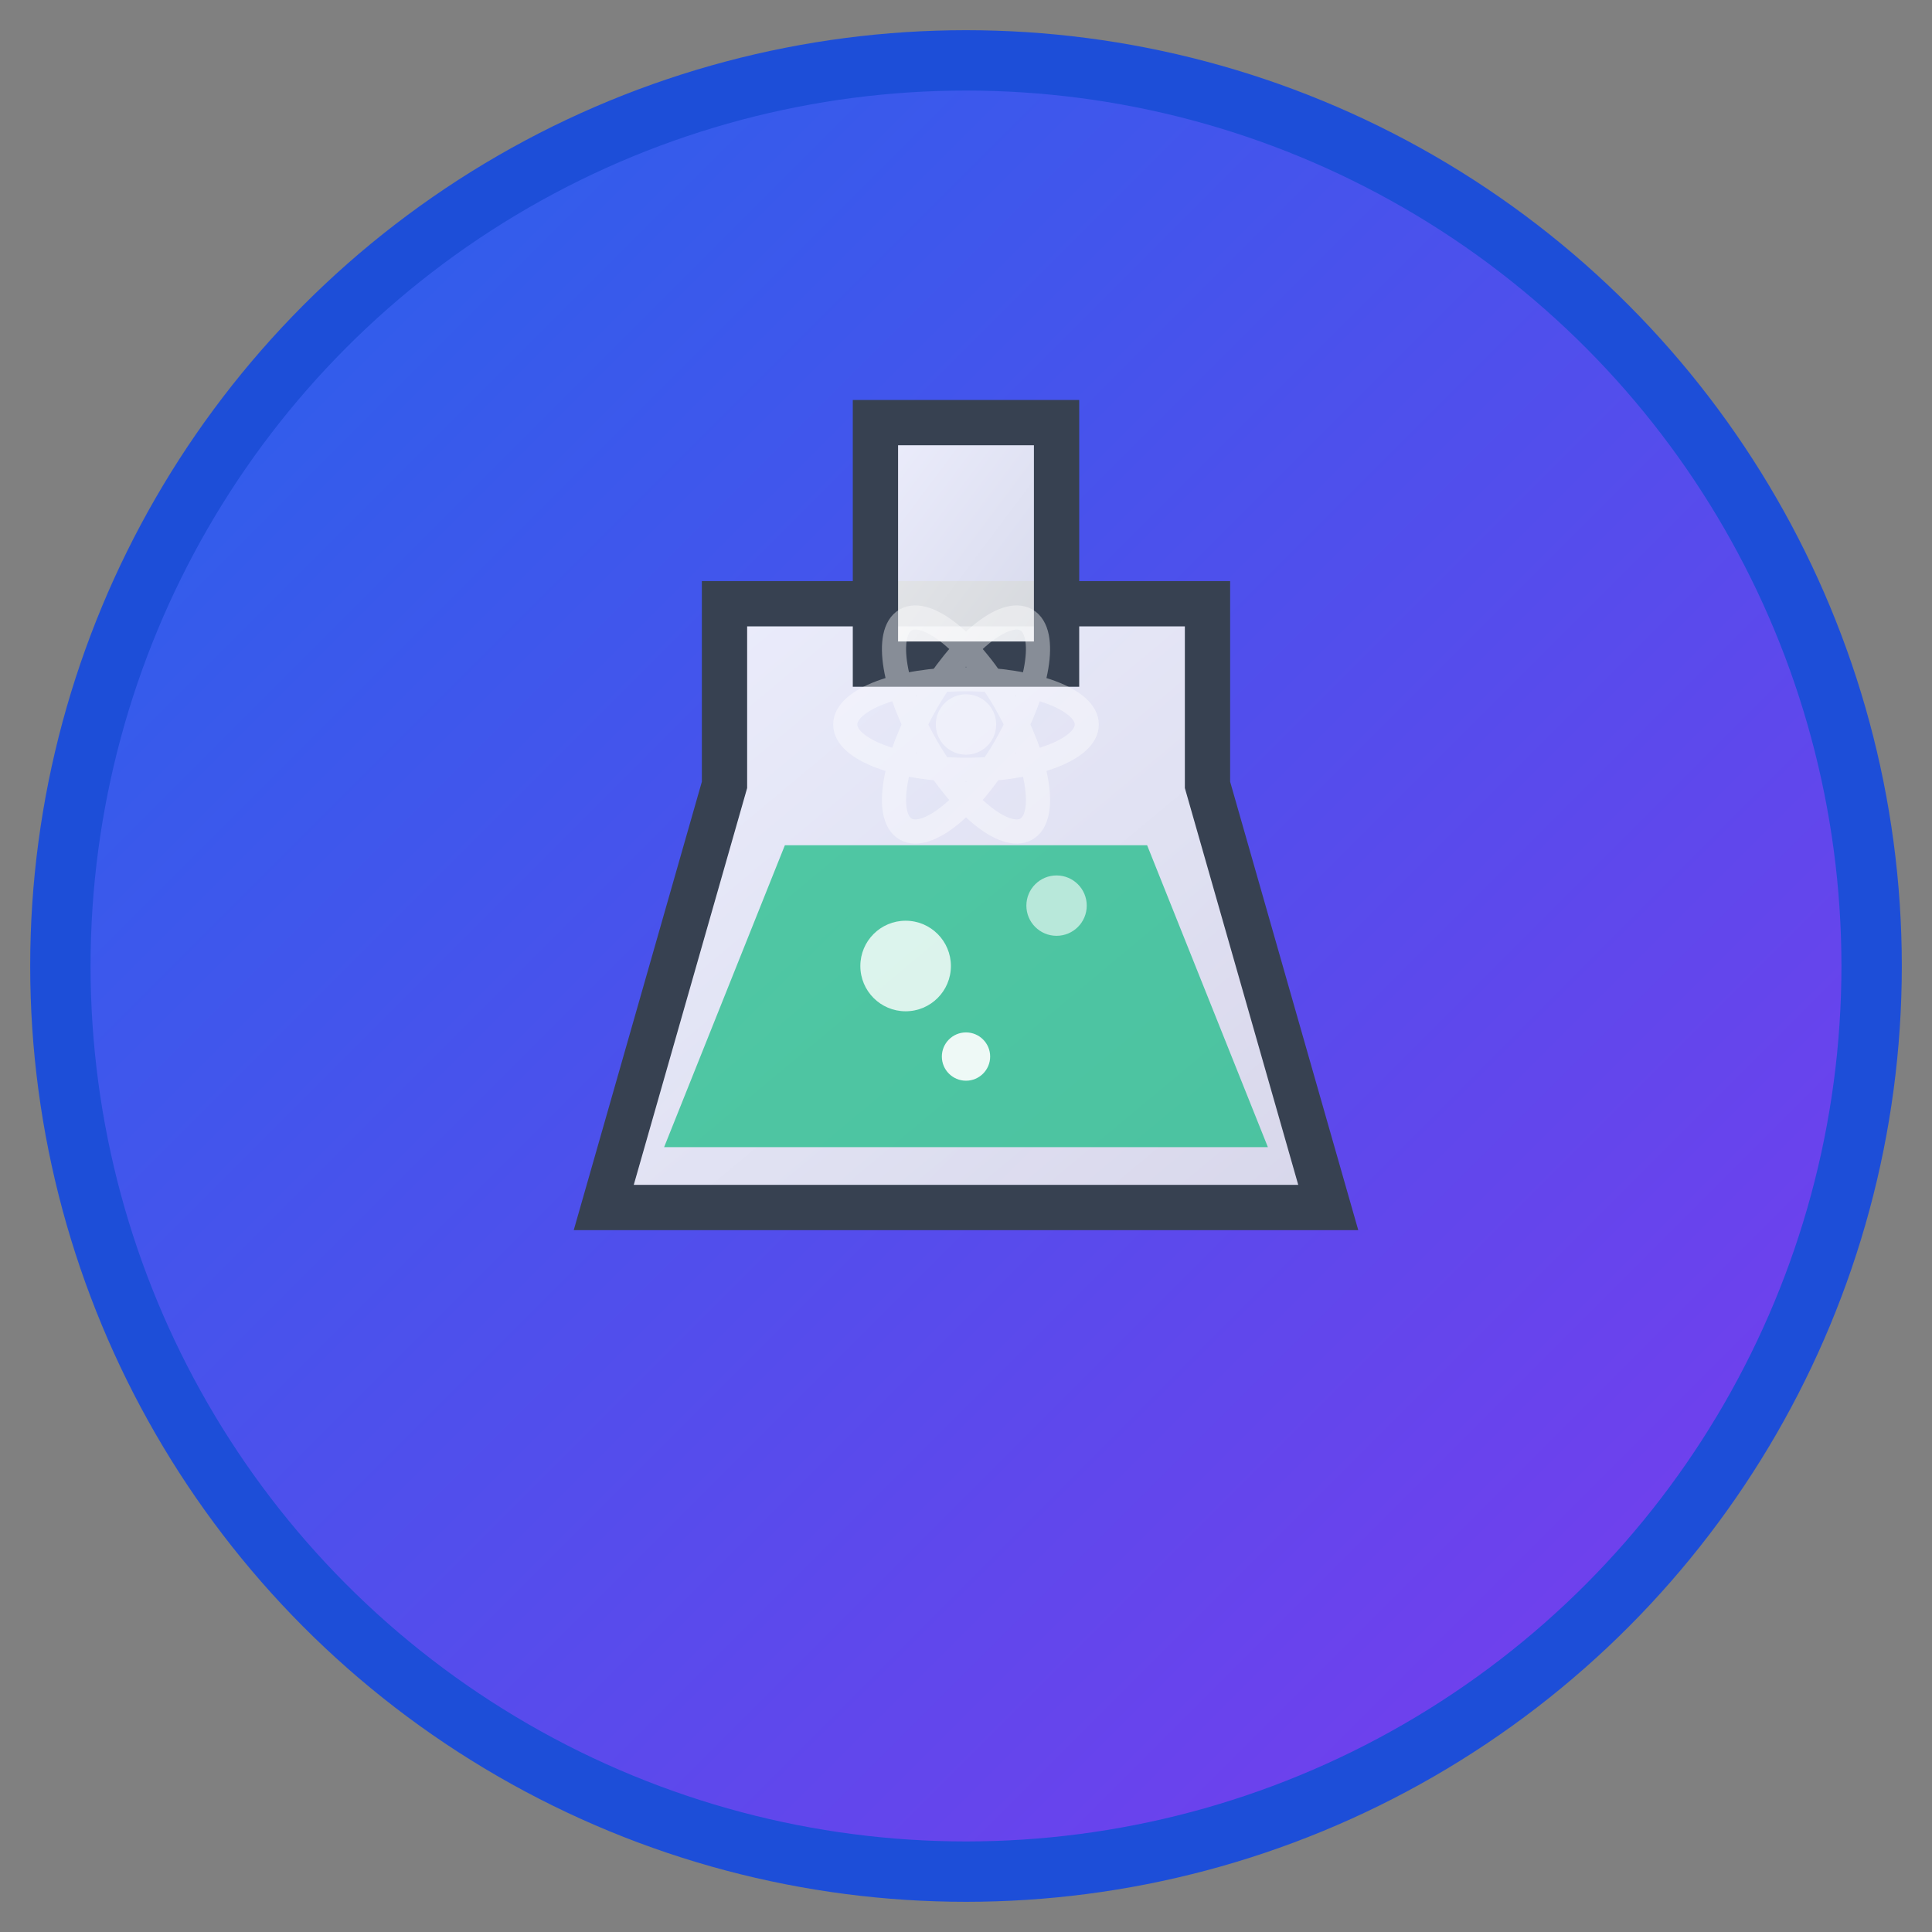 <svg xmlns="http://www.w3.org/2000/svg" viewBox="0 0 64 64" width="64" height="64">
  <rect x="0" y="0" width="64" height="64" fill="#808080" stroke="none"/>
  <defs>
    <linearGradient id="bg" x1="0%" y1="0%" x2="100%" y2="100%">
      <stop offset="0%" style="stop-color:#2563eb;stop-opacity:1" />
      <stop offset="100%" style="stop-color:#7c3aed;stop-opacity:1" />
    </linearGradient>
    <linearGradient id="flask" x1="0%" y1="0%" x2="100%" y2="100%">
      <stop offset="0%" style="stop-color:#ffffff;stop-opacity:0.9" />
      <stop offset="100%" style="stop-color:#e5e7eb;stop-opacity:0.9" />
    </linearGradient>
  </defs>
  
  <!-- Background circle -->
  <circle cx="32" cy="32" r="30" fill="url(#bg)" stroke="#1d4ed8" stroke-width="2"/>
  
  <!-- Chemistry flask/beaker -->
  <g transform="translate(32,32)">
    <!-- Flask body -->
    <path d="M-8,-12 L-8,-6 L-12,8 L12,8 L8,-6 L8,-12 Z" fill="url(#flask)" stroke="#374151" stroke-width="1.5"/>
    
    <!-- Flask neck -->
    <rect x="-3" y="-18" width="6" height="8" fill="url(#flask)" stroke="#374151" stroke-width="1.5"/>
    
    <!-- Liquid inside -->
    <path d="M-6,-4 L-10,6 L10,6 L6,-4 Z" fill="#10b981" opacity="0.7"/>
    
    <!-- Bubbles -->
    <circle cx="-2" cy="0" r="1.5" fill="#ffffff" opacity="0.8"/>
    <circle cx="3" cy="-2" r="1" fill="#ffffff" opacity="0.6"/>
    <circle cx="0" cy="3" r="0.8" fill="#ffffff" opacity="0.9"/>
    
    <!-- Atom symbol overlay -->
    <g transform="translate(0,-8)" opacity="0.4">
      <circle cx="0" cy="0" r="1" fill="#ffffff"/>
      <ellipse cx="0" cy="0" rx="4" ry="1.5" fill="none" stroke="#ffffff" stroke-width="0.8"/>
      <ellipse cx="0" cy="0" rx="4" ry="1.5" fill="none" stroke="#ffffff" stroke-width="0.8" transform="rotate(60)"/>
      <ellipse cx="0" cy="0" rx="4" ry="1.5" fill="none" stroke="#ffffff" stroke-width="0.8" transform="rotate(120)"/>
    </g>
  </g>
</svg>